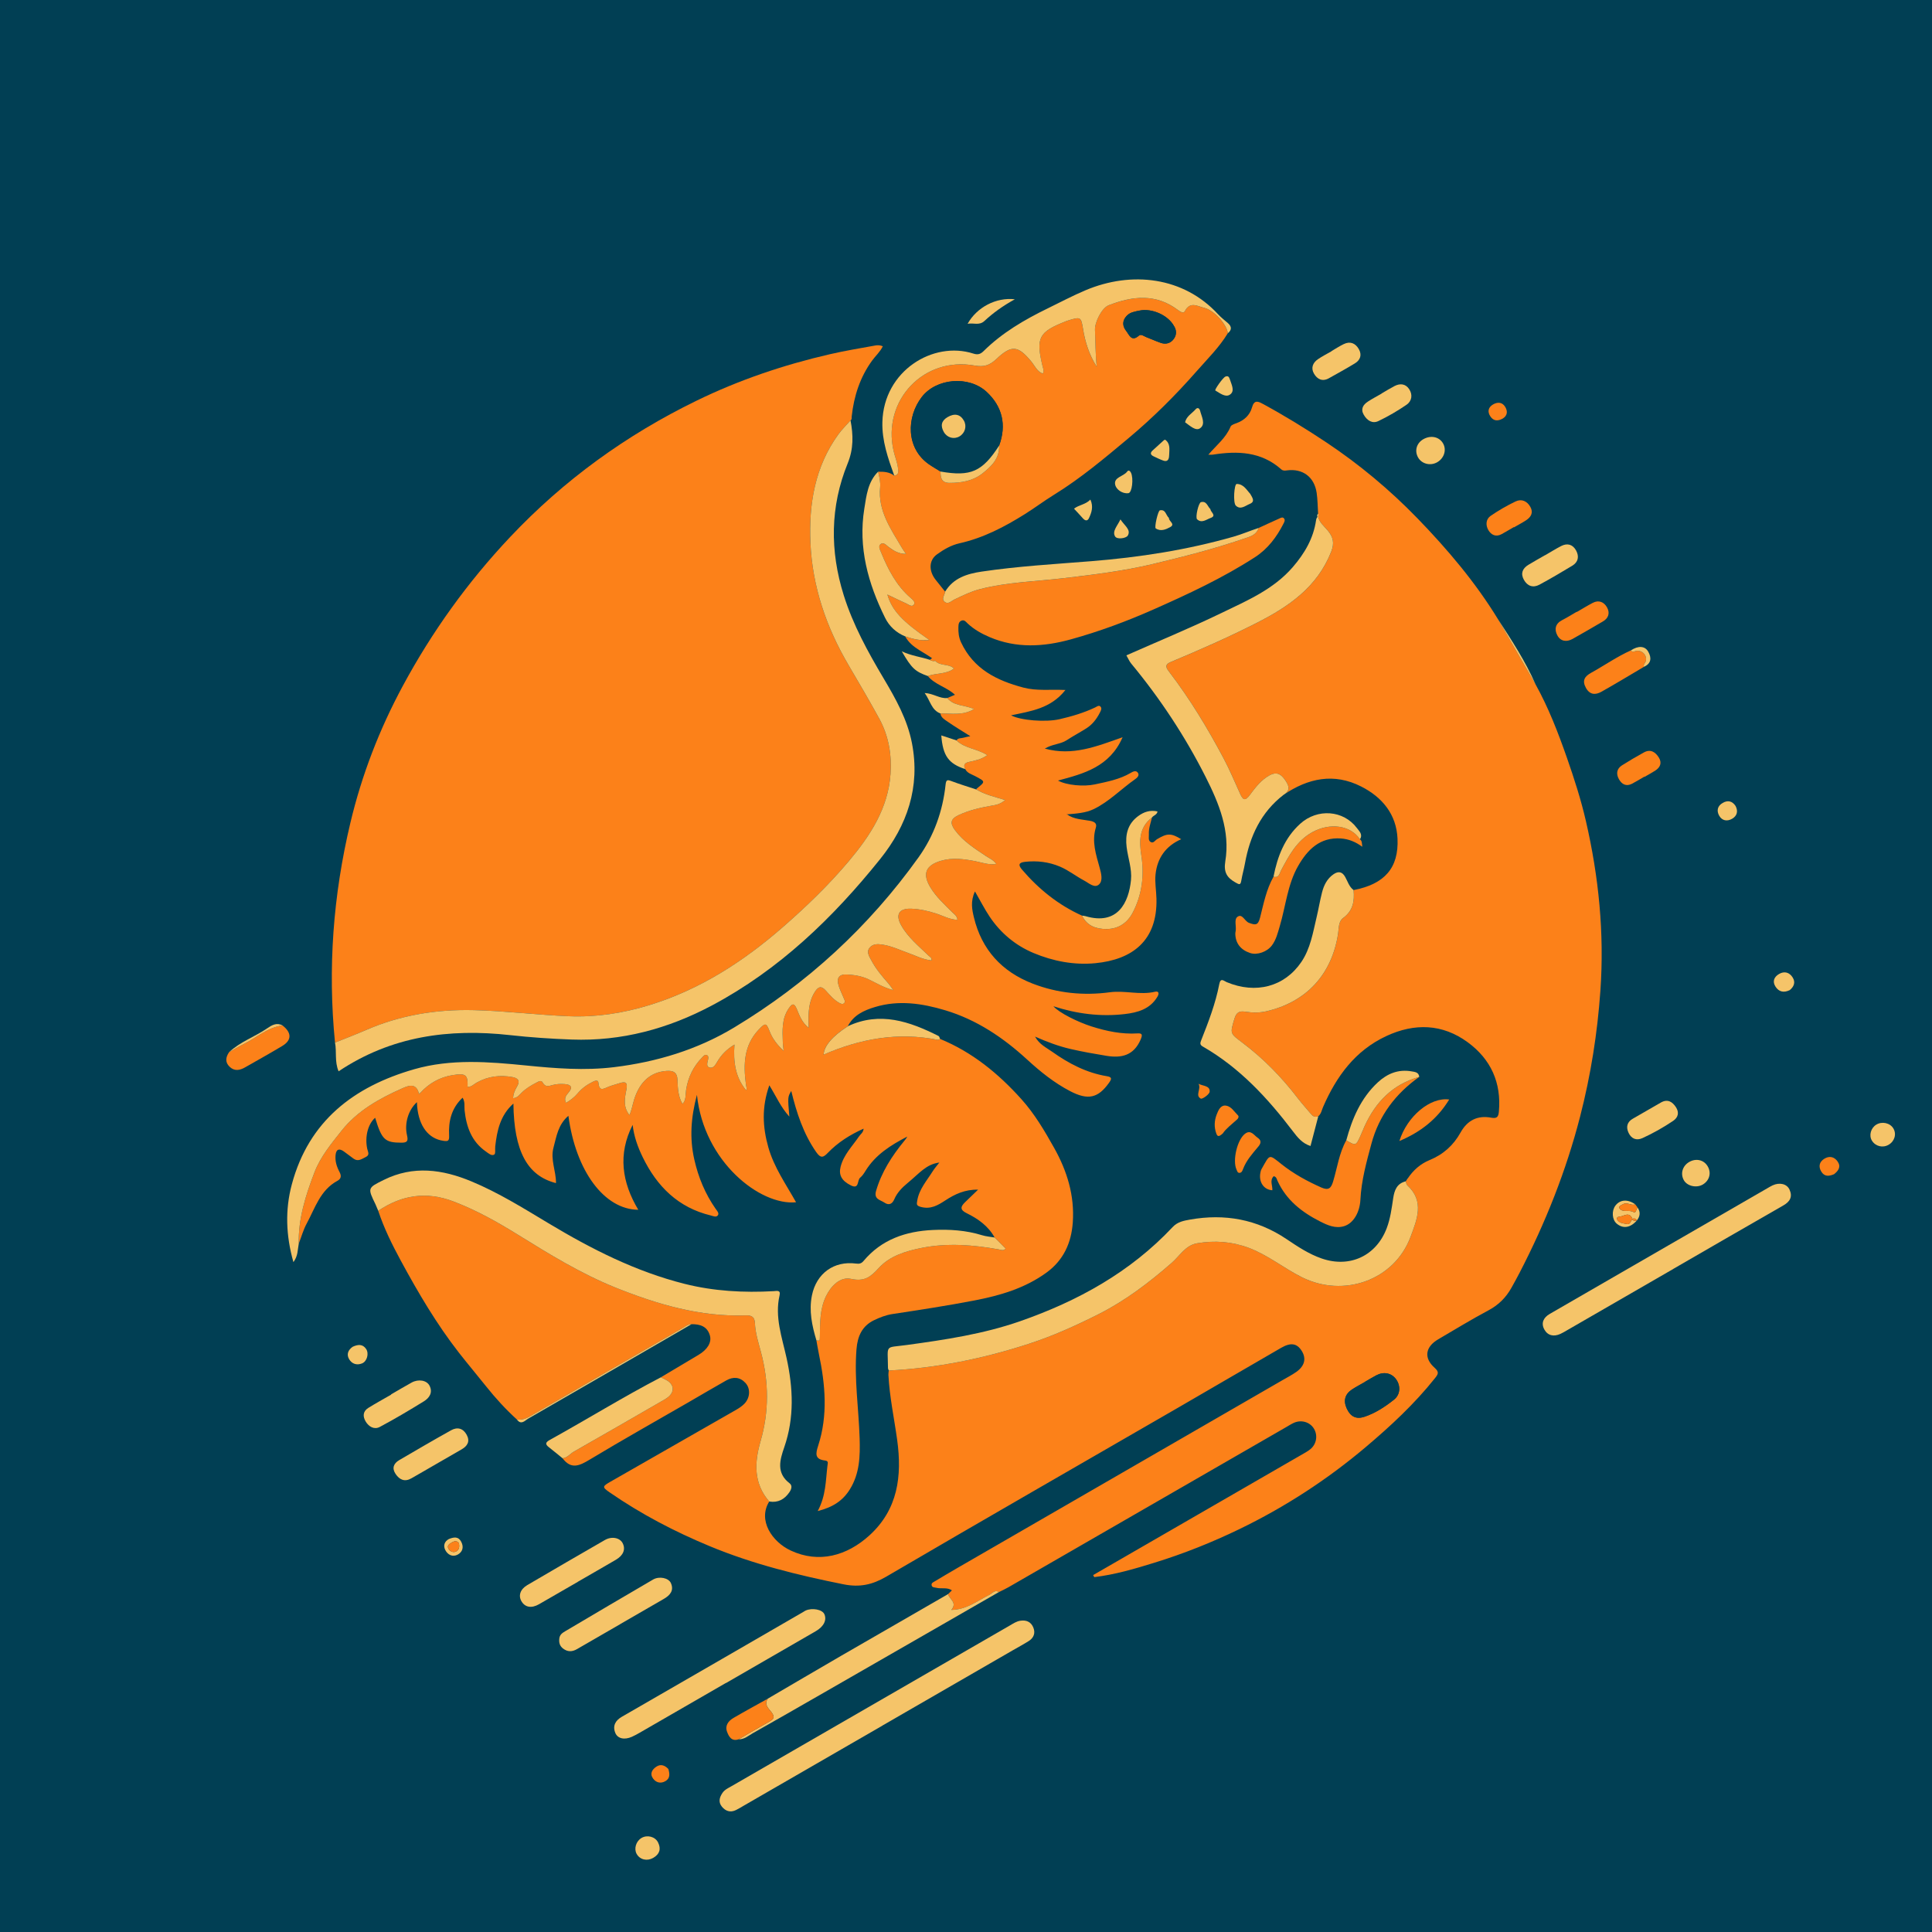 <?xml version="1.0" encoding="utf-8"?>
<!-- Generator: Adobe Illustrator 16.0.3, SVG Export Plug-In . SVG Version: 6.00 Build 0)  -->
<!DOCTYPE svg PUBLIC "-//W3C//DTD SVG 1.1//EN" "http://www.w3.org/Graphics/SVG/1.1/DTD/svg11.dtd">
<svg version="1.1" id="Layer_1" xmlns="http://www.w3.org/2000/svg" xmlns:xlink="http://www.w3.org/1999/xlink" x="0px" y="0px"
	 width="822.047px" height="822.047px" viewBox="0 0 822.047 822.047" enable-background="new 0 0 822.047 822.047"
	 xml:space="preserve">
<rect fill="#013F54" width="822.047" height="822.047"/>
<g>
	<g>
		<path fill="#FC8119" d="M403.396,678.279c0.513-0.5,1.024-1.001,1.642-1.602c-2.108-1.42-4.478-0.539-6.593-1.086
			c-0.82-0.215-1.894-0.039-2.061-1.172c-0.136-0.897,0.761-1.216,1.366-1.581c3.323-1.994,6.653-3.974,10.008-5.91
			c45.991-26.575,91.991-53.14,137.984-79.716c1.945-1.125,3.959-2.166,5.793-3.454c3.607-2.528,4.371-5.72,2.336-8.975
			c-2-3.198-4.619-3.69-8.755-1.3c-14.508,8.368-28.95,16.849-43.448,25.232c-41.55,24.02-83.18,47.902-124.599,72.146
			c-5.958,3.487-11.39,4.602-18.161,3.245c-19.433-3.885-38.581-8.606-56.926-16.225c-14.965-6.211-29.269-13.676-42.607-22.906
			c-3.24-2.242-3.091-2.549,0.392-4.541c17.794-10.166,35.591-20.328,53.366-30.525c1.289-0.738,2.584-1.582,3.603-2.641
			c2.441-2.535,2.667-6.414,0.465-8.83c-2.326-2.554-5.221-2.748-8.14-1.104c-5.443,3.067-10.814,6.261-16.224,9.384
			c-13.964,8.064-28.028,15.96-41.835,24.275c-4.346,2.617-7.941,4.425-11.638-0.518c2.055-0.2,3.24-1.938,4.889-2.874
			c12.355-7.001,24.642-14.131,36.943-21.227c0.971-0.56,1.979-1.08,2.868-1.754c3.091-2.326,2.842-5.595-0.535-7.423
			c-0.764-0.415-1.556-0.776-2.336-1.167c5.317-3.168,10.624-6.354,15.952-9.5c3.816-2.248,5.75-5.307,4.912-8.285
			c-1.106-3.915-4.193-4.853-7.812-4.819c-1.48-0.032-2.554,0.903-3.724,1.581c-21.666,12.51-43.336,25.015-64.967,37.584
			c-1.789,1.04-3.542,1.65-5.585,1.418c-4.757-4.334-9.064-9.019-13.101-14.088c-3.82-4.802-7.804-9.501-11.594-14.357
			c-9.536-12.231-17.339-25.521-24.706-39.112c-3.725-6.876-7.185-13.837-9.63-21.274c9.995-6.718,20.435-8.385,31.992-3.979
			c9.767,3.72,18.762,8.776,27.552,14.231c13.369,8.294,26.837,16.566,41.397,22.414c17.714,7.114,36.056,12.544,55.537,11.84
			c2.62-0.092,3.692,0.861,3.798,3.311c0.187,4.287,1.516,8.351,2.599,12.443c3.334,12.598,3.442,25.158-0.183,37.691
			c-2.65,9.162-3.056,17.95,3.67,25.754c-4.946,7.93,1.145,17.115,9.152,20.854c12.01,5.608,23.944,2.216,33.453-6.42
			c12.198-11.072,13.943-25.324,11.833-40.645c-1.273-9.229-3.253-18.362-3.726-27.696c-0.032-0.608,0.092-1.226,0.145-1.839
			c20.436-1.018,40.288-5.067,59.718-11.4c10.232-3.332,19.971-7.735,29.578-12.58c11.47-5.781,21.501-13.446,31.11-21.826
			c3.424-2.983,5.86-7.491,10.788-8.327c7.473-1.268,14.822-0.768,22.051,1.967c8.148,3.08,14.85,8.644,22.56,12.495
			c17.654,8.814,39.33,1.377,46.242-17.281c2.654-7.168,6.051-15.037-1.43-21.861c-0.394-0.36-0.431-1.11-0.638-1.679
			c0.253-0.399,0.506-0.798,0.755-1.19c-0.003,0.003,0.099-0.053,0.099-0.053c2.344-3.523,5.436-6.23,9.327-7.824
			c5.792-2.369,10.134-6.301,13.126-11.691c2.91-5.242,7.271-7.402,13.052-6.323c2.454,0.462,3.061-0.364,3.261-2.54
			c1.127-12.354-3.422-22.338-13.252-29.547c-10.803-7.917-22.637-8.213-34.604-2.66c-13.289,6.168-21.281,17.166-26.949,30.209
			c-0.58,1.333-0.799,2.899-2.016,3.918c-1.189,0.475-2.168,0.208-2.994-0.783c-1.91-2.297-3.936-4.506-5.751-6.875
			c-6.775-8.862-14.513-16.791-23.4-23.506c-5.462-4.126-5.487-3.85-3.53-10.363c0.786-2.615,2.027-3.329,4.571-2.944
			c2.955,0.45,5.938,0.534,8.923-0.155c17.107-3.933,27.967-15.697,30.604-33.131c0.348-2.293,0.11-5.109,2.138-6.582
			c4.219-3.075,4.887-7.209,4.442-11.885c13.081-2.516,19.276-9.321,18.688-21.936c-0.477-10.288-6.473-17.561-15.41-22.11
			c-11.609-5.912-22.616-3.591-33.025,3.487c3.238-1.967,2.081-4.155,0.408-6.539c-1.688-2.413-3.59-3.253-6.34-1.765
			c-3.646,1.971-6.092,5.195-8.434,8.374c-2.13,2.887-3.032,2.018-4.188-0.545c-2.314-5.105-4.486-10.295-7.12-15.234
			c-6.755-12.676-14.151-24.966-22.897-36.395c-1.236-1.611-2.424-3.146,0.431-4.34c12.308-5.148,24.519-10.516,36.429-16.554
			c13.716-6.956,25.985-15.243,31.953-30.466c1.452-3.701,0.782-6.179-1.398-8.846c-1.563-1.914-3.654-3.452-4.211-6.064
			l0.058,0.261c0,0-0.262,0.054-0.259,0.054c0.503-0.467,0.506-1,0.208-1.574c-0.19-2.951-0.183-5.935-0.616-8.854
			c-0.996-6.75-5.95-10.426-12.672-9.525c-0.926,0.12-1.643,0.211-2.394-0.457c-8.526-7.578-18.609-7.91-29.126-6.244
			c-0.486,0.076-0.994,0.016-1.889,0.02c3.404-4.002,7.488-7.141,9.46-11.941c0.292-0.719,1.589-1.139,2.503-1.468
			c3.292-1.175,5.717-3.47,6.604-6.677c0.931-3.361,2.592-2.633,4.587-1.55c9.253,5.024,18.214,10.52,26.979,16.354
			c14.128,9.402,27.108,20.25,38.885,32.401c12.756,13.172,24.615,27.152,34.214,42.866c5.328,9.244,10.669,18.502,16.008,27.758
			c5.526,9.967,9.602,20.551,13.35,31.272c3.082,8.816,5.942,17.69,8.045,26.813c5.48,23.755,7.884,47.726,6.186,72.118
			c-1.267,18.156-4.096,36.004-8.627,53.619c-5.96,23.162-14.744,45.217-25.719,66.429c-1.142,2.203-2.331,4.378-3.549,6.54
			c-2.309,4.111-5.438,7.241-9.707,9.517c-7.271,3.876-14.32,8.18-21.434,12.351c-5.481,3.217-6.217,7.938-1.521,12.094
			c2.102,1.865,1.48,2.777,0.123,4.482c-8.647,10.859-18.725,20.229-29.314,29.18c-16.502,13.952-34.469,25.614-53.854,34.996
			c-11.638,5.631-23.683,10.438-36.091,14.273c-8.441,2.611-16.882,5.104-25.671,6.146c-0.161-0.286-0.318-0.569-0.48-0.856
			c1.943-1.118,3.877-2.238,5.818-3.357c27.599-15.93,55.196-31.861,82.791-47.802c1.296-0.748,2.646-1.46,3.799-2.396
			c2.666-2.162,3.264-5.922,1.531-8.771c-1.706-2.803-5.352-3.894-8.521-2.464c-1.135,0.507-2.188,1.199-3.271,1.823
			c-39.408,22.724-78.816,45.451-118.227,68.159c-1.295,0.747-2.664,1.358-3.989,2.024c-1.702-1.113-2.72,0.505-3.921,1.1
			c-5.135,2.541-9.733,6.395-16.334,6.505C407.453,681.833,403.908,680.477,403.396,678.279z M580.729,587.983
			c0.009,0.013,0.014,0.021,0.021,0.032c-1.841,1.063-3.736,2.035-5.506,3.206c-3.033,2.009-3.736,4.827-2.191,8.142
			c1.574,3.37,3.959,4.643,7.525,3.451c4.654-1.557,8.769-4.268,12.572-7.287c2.763-2.194,2.857-6.011,0.796-8.756
			c-1.956-2.604-5.185-3.248-8.344-1.586C583.949,586.056,582.354,587.048,580.729,587.983z"/>
		<path fill="#FC8119" d="M142.548,443.617c-3.138-31.53-0.808-62.657,6.527-93.479c4.864-20.461,12.37-39.858,22.334-58.331
			c12.448-23.077,27.609-44.18,45.624-63.278c22.866-24.25,49.407-43.446,79.282-58.011c18.094-8.822,37.088-15.263,56.747-19.787
			c6.435-1.483,12.915-2.563,19.395-3.73c1.028-0.184,1.976-0.15,3.172,0.327c-1.116,2.357-3.069,4.051-4.545,6.08
			c-5.163,7.1-7.75,15.152-8.7,23.8c-0.064,0.601,0.16,1.254-0.483,1.682c-1.732,1.966-3.638,3.802-5.172,5.911
			c-10.023,13.803-12.615,29.752-11.898,46.154c0.813,18.621,6.753,35.938,16.204,52.032c4.428,7.543,8.872,15.086,13.067,22.761
			c3.999,7.309,5.377,15.297,4.806,23.546c-1.014,14.71-8.702,26.376-17.803,37.188c-8.45,10.04-17.875,19.132-27.777,27.79
			c-16.932,14.807-35.415,26.768-57.066,33.412c-11.176,3.428-22.553,5.196-34.305,4.714c-13.453-0.55-26.812-2.256-40.294-2.592
			c-15.999-0.393-31.293,2.1-45.972,8.483C151.357,440.174,146.93,441.847,142.548,443.617z"/>
	</g>
	<g>
		<path fill="#FC8119" d="M415.4,335.916c0.047-0.112,0.059-0.27,0.143-0.336c3.837-3.082,3.799-3.005-0.687-5.378
			c-1.472-0.778-3.288-1.229-4.146-2.938c-0.968-1.836-0.228-2.693,1.64-3.085c2.594-0.539,5.214-1.06,7.729-2.858
			c-4.289-2.813-9.551-2.818-13.104-6.284c0.704-1.142,1.979-0.841,3-1.155c0.939-0.293,1.929-0.43,2.897-0.633
			c-3.323-2.11-6.718-4.121-9.94-6.377c-1.135-0.795-2.578-1.594-2.779-3.292c4.662-0.097,9.488,1.042,14.318-1.905
			c-4.09-1.773-8.625-1.214-11.432-4.671c1.022-0.427,2.041-0.852,3.287-1.372c-3.436-3.27-8.473-4.256-11.543-7.98
			c3.602-1.363,7.821-0.65,11.117-3.205c-2.313-2.234-6.002-0.865-8.073-3.398c-4.122-3.547-9.871-5.077-12.669-10.26
			c3.196,1.043,6.406,1.964,10.266,1.514c-11.59-7.96-15.896-12.602-17.867-19.325c2.85,1.355,5.464,2.656,8.13,3.839
			c1.04,0.456,2.385,1.752,3.259,0.275c0.572-0.969-0.682-1.993-1.532-2.732c-6.026-5.225-9.564-12.066-12.503-19.288
			c-0.461-1.126-1.343-2.593-0.289-3.487c1.355-1.145,2.563,0.519,3.519,1.196c2.122,1.503,4.147,2.939,7.34,2.892
			c-0.733-1.076-1.252-1.756-1.681-2.489c-4.718-8.027-10.281-15.743-9.318-25.831c0.216-2.262-0.31-4.461-0.86-6.639
			c2.433-0.037,4.828,0.074,6.866,1.679c1.921-0.31,1.786-1.522,1.614-3.071c-0.293-2.622-1.344-5.019-1.916-7.539
			c-4.839-21.441,12.857-40.176,34.536-36.234c4.018,0.728,6.447-0.157,9.23-2.786c6.484-6.122,9.221-5.723,14.824,1.04
			c1.485,1.788,2.428,4.243,4.908,5.185c0.684-1.23,0.152-2.158-0.077-3.108c-2.938-12.26-1.719-14.596,10.054-19.229
			c0.463-0.184,0.943-0.33,1.421-0.473c4.681-1.382,4.927-1.192,5.708,3.668c0.925,5.75,2.674,11.212,5.863,16.189
			c-0.59-5.236-0.508-10.434-0.756-15.619c-0.153-3.242,2.84-9.354,5.832-10.521c10.115-3.947,20.118-5.066,29.487,2.032
			c0.972,0.733,2.351,1.593,2.909,0.501c2.217-4.339,5.424-2.103,8.266-1.429c4.166,0.986,9.667,7.128,10.02,10.81
			c-3.638,5.986-8.624,10.877-13.199,16.087c-8.936,10.182-18.553,19.774-28.906,28.437c-10.179,8.514-20.382,17.123-31.754,24.133
			c-4.236,2.609-8.242,5.625-12.432,8.256c-8.635,5.422-17.71,10.171-27.811,12.429c-3.628,0.813-6.756,2.652-9.668,4.755
			c-3.475,2.513-3.515,7.08-0.457,10.888c1.322,1.646,2.643,3.298,3.957,4.949c-0.195,1.505-1.832,3.194-0.072,4.45
			c1.441,1.027,2.773-0.516,4.075-1.136c3.493-1.666,6.974-3.384,10.741-4.354c11.787-3.041,23.951-3.299,35.951-4.716
			c12.635-1.493,25.247-3.028,37.639-5.986c12.962-3.097,25.886-6.374,38.504-10.694c2.502-0.858,5.562-1.445,6.55-4.658
			c2.94-1.352,5.869-2.719,8.827-4.032c0.635-0.281,1.426-0.783,2.02,0.019c0.533,0.709,0.061,1.531-0.239,2.123
			c-2.9,5.732-6.735,10.82-12.142,14.313c-13.668,8.829-28.377,15.685-43.229,22.259c-11.407,5.049-23.062,9.373-35.081,12.697
			c-11.615,3.215-23.205,3.909-34.59-0.936c-3.4-1.447-6.646-3.259-9.383-5.823c-0.713-0.667-1.331-1.63-2.516-1.226
			c-1.344,0.459-1.37,1.76-1.402,2.824c-0.07,2.215,0.144,4.335,1.15,6.481c5.317,11.336,15.164,16.212,26.504,19.212
			c5.621,1.488,11.338,0.732,17.883,1.016c-6.233,7.947-14.809,9.016-23.142,10.792c4.173,2.207,14.854,2.981,20.636,1.647
			c5.225-1.207,10.336-2.707,15.196-5.023c0.701-0.334,1.634-1.178,2.333-0.219c0.552,0.75,0.039,1.645-0.371,2.453
			c-1.384,2.714-3.189,5.067-5.781,6.699c-2.744,1.728-5.617,3.257-8.331,5.029c-2.65,1.731-5.988,1.579-9.306,3.565
			c11.838,3.256,21.974-0.929,33.092-4.827c-5.498,12.59-16.42,15.468-27.489,18.426c3.616,2.023,11.009,2.652,15.686,1.637
			c5.239-1.135,10.507-2.102,15.228-4.883c0.902-0.533,2.234-1.254,3.056-0.107c0.849,1.188-0.359,2.223-1.166,2.787
			c-5.92,4.146-11.024,9.514-17.54,12.689c-3.496,1.706-7.645,1.94-11.598,2.271c0.006,0.049,0.009,0.102,0.012,0.156
			c0.034-0.068,0.077-0.135,0.115-0.202c2.921,2.188,6.49,2.156,9.846,2.784c1.764,0.331,3.044,1.044,2.477,2.873
			c-1.852,5.961,0.081,11.502,1.613,17.094c0.674,2.455,1.461,5.485-0.26,7.091c-1.919,1.786-4.355-0.589-6.318-1.624
			c-3.504-1.848-6.612-4.382-10.298-5.941c-4.794-2.027-9.724-2.604-14.892-2.043c-2.938,0.318-2.771,1.546-1.293,3.28
			c7.123,8.335,15.484,15.081,25.541,19.61c2.108,4.387,6.043,5.72,10.413,5.715c5.021-0.008,8.88-2.602,11.161-6.965
			c3.965-7.597,4.975-15.777,3.692-24.209c-0.935-6.148-1.103-11.995,4.509-16.289c-0.567,2.372-1.444,4.67-1.314,7.189
			c0.058,1.117-0.353,2.435,0.64,3.152c1.233,0.887,1.969-0.596,2.837-1.111c4.326-2.57,5.952-2.653,10.274,0.004
			c-6.643,2.922-10.185,8.105-10.911,14.939c-0.367,3.412,0.313,6.931,0.391,10.403c0.43,17.892-10.314,25.902-26.02,27.415
			c-9.002,0.865-17.928-0.842-26.232-4.313c-7.664-3.2-14.034-8.475-18.713-15.466c-2.146-3.207-3.9-6.671-6.256-10.748
			c-2.001,4.193-1.226,7.822-0.447,11.046c3.295,13.714,11.854,23.069,24.942,28.149c10.596,4.109,21.688,5.205,32.882,3.699
			c6.465-0.87,12.855,1.309,19.274-0.229c1.485-0.356,1.843,0.652,0.999,2.087c-3.142,5.343-8.448,6.778-13.928,7.419
			c-10.303,1.203-20.425-0.09-30.338-3.32c2.422,2.817,10.577,6.8,16.248,8.594c6.385,2.018,12.779,3.364,19.52,2.953
			c1.988-0.121,2.256,0.51,1.3,2.7c-2.927,6.725-8.144,7.879-14.471,6.843c-5.129-0.841-10.258-1.74-15.315-2.91
			c-5.047-1.166-9.914-2.978-15.104-5.271c1.796,3.342,4.857,4.717,7.354,6.492c6.988,4.965,14.529,8.916,23.139,10.348
			c2.221,0.369,2.262,1.03,0.96,2.85c-4.659,6.506-8.93,7.488-16.576,3.49c-6.759-3.535-12.657-8.279-18.224-13.395
			c-10.205-9.371-21.479-16.952-34.824-20.969c-9.801-2.948-19.819-4.458-29.924-1.4c-4.7,1.423-9.144,3.42-11.572,8.171
			c-6.553,4.235-10.114,8.393-10.314,12.092c15.587-6.788,31.663-9.687,48.549-6.3c0.303,0.062,0.681-0.252,1.024-0.388
			c13.685,5.624,24.776,14.699,34.577,25.609c5.65,6.286,9.87,13.47,13.959,20.767c5.519,9.848,8.732,20.291,7.926,31.715
			c-0.617,8.728-3.951,16.072-11.203,21.34c-9.193,6.682-19.762,9.756-30.729,11.865c-11.582,2.229-23.227,4.006-34.881,5.777
			c-2.667,0.406-5.323,1.43-7.771,2.617c-5.064,2.444-7.003,6.805-7.446,12.311c-1.019,12.689,0.938,25.244,1.332,37.864
			c0.24,7.653,0.045,15.067-4.196,21.851c-3.008,4.813-7.259,7.565-13.634,9.167c3.533-6.559,3.382-13.04,4.151-19.368
			c0.133-1.092,0.51-1.949-1.044-2.135c-4.396-0.528-4.034-2.871-2.909-6.327c4.191-12.901,3.044-25.935,0.313-38.944
			c-0.406-1.938-0.717-3.892-1.075-5.842c1.442,0.219,1.438,0.218,1.469-1.464c0.1-5.866-0.055-11.779,2.575-17.263
			c2.166-4.503,6.084-8.43,10.64-7.457c5.751,1.234,8.284-0.711,11.833-4.609c4.68-5.134,11.504-7.23,18.37-8.58
			c10.972-2.158,21.857-1.284,32.735,0.676c0.912,0.164,1.896,0.752,2.883-0.379c-1.561-1.574-3.116-3.135-4.668-4.696
			c-2.709-4.9-7.076-7.988-11.915-10.353c-2.964-1.447-2.575-2.816-0.665-4.666c1.688-1.641,3.383-3.266,5.541-5.344
			c-5.613-0.109-9.881,1.92-13.912,4.557c-3.164,2.072-6.195,3.898-10.361,2.816c-2.031-0.528-1.889-1.127-1.615-2.74
			c0.814-4.852,4.028-8.385,6.493-12.325c0.853-1.362,1.944-2.577,2.911-3.839c-5.623,0.719-8.359,4.473-13.557,8.754
			c-2.26,1.857-4.419,4.041-5.631,6.895c-0.829,1.947-2.261,2.705-4.152,1.418c-1.752-1.195-4.621-1.422-3.59-4.985
			c2.331-8.061,6.75-14.866,11.973-21.257c0.469-0.574,0.957-1.133,1.294-1.859c-6.955,3.597-13.505,7.664-17.761,14.582
			c-0.644,1.048-1.351,2.143-2.284,2.902c-1.329,1.072-0.282,5.076-3.915,3.283c-4.031-1.995-5.259-4.528-4.394-7.934
			c1.313-5.139,5.011-8.756,7.841-12.929c0.661-0.979,1.842-1.633,1.942-3.29c-5.799,2.604-10.927,5.835-15.197,10.277
			c-1.976,2.059-3.058,2.436-4.985-0.334c-5.438-7.824-8.314-16.632-10.597-25.992c-1.524,2.599-1.524,2.599-0.81,10.928
			c-3.623-3.959-5.529-8.515-8.521-13.327c-3.296,9.296-2.876,17.737-0.42,26.401c2.426,8.561,7.503,15.694,11.79,23.365
			c-15.19,1.527-39.263-17.215-42.169-45.722c-2.578,9.659-3.177,18.452-1.129,27.51c1.729,7.634,4.631,14.626,9.097,21.021
			c0.553,0.791,1.534,1.781,0.988,2.657c-0.697,1.116-2.022,0.404-3.035,0.159c-13.868-3.337-22.922-12.34-28.987-24.795
			c-2.113-4.339-3.742-8.856-4.289-13.755c-6.341,12.435-4.604,24.398,2.396,36.117c-14.453-0.091-26.602-16.469-29.732-39.979
			c-4.431,3.788-5.061,8.814-6.344,13.525c-1.396,5.126,1.127,10.008,1.06,15.108c-12.221-3.104-17.873-13.617-18.113-33.846
			c-5.644,5.049-6.954,11.508-7.733,18.197c-0.139,1.209,0.217,3.096-0.403,3.493c-1.163,0.738-2.449-0.499-3.547-1.26
			c-6.128-4.25-8.339-10.528-9.095-17.561c-0.179-1.681,0.298-3.468-0.838-5.362c-4.817,4.489-6.038,10.087-5.747,15.984
			c0.122,2.504-0.46,2.658-2.519,2.355c-6.215-0.902-10.264-6.122-11.061-14.482c-0.059-0.605-0.069-1.216-0.108-1.947
			c-3.614,3.239-5.425,9.003-4.217,14.129c0.55,2.346,0.127,3.119-2.382,3.108c-7.02-0.034-8.343-1.197-11.182-10.605
			c-3.044,2.638-4.448,8.011-3.381,13.167c0.263,1.281,1.253,2.633-0.596,3.524c-1.643,0.795-3.235,2.104-5.165,0.739
			c-1.422-1.007-2.769-2.111-4.195-3.115c-2.003-1.407-3.253-0.934-3.508,1.57c-0.262,2.577,0.496,4.947,1.684,7.184
			c0.844,1.588,0.765,2.869-0.917,3.775c-7.304,3.939-9.479,11.6-13.06,18.193c-1.454,2.677-2.267,5.697-3.372,8.564
			c-0.221-10.635,2.925-20.537,6.657-30.292c2.579-6.743,7.173-12.277,11.562-17.809c6.75-8.502,16.091-13.702,25.833-18.021
			c2.192-0.97,5.714-2.594,6.991,1.867c0.067,0.601,0.248,0.726,0.597,0.143c3.731-4.123,8.323-6.752,13.811-7.636
			c5.668-0.916,6.538-0.174,6.384,4.995c1.652,0.084,2.682-1.148,3.942-1.853c4.771-2.666,9.874-3.279,15.18-2.305
			c2.232,0.409,3.362,1.497,1.956,3.952c-0.829,1.448-1.644,3.005-1.7,5.037c1.792-0.152,2.613-1.329,3.518-2.237
			c1.884-1.892,4.118-3.229,6.454-4.431c0.858-0.441,1.989-1.174,2.637,0.038c1.095,2.033,2.639,1.457,4.195,1.021
			c1.714-0.479,3.454-0.52,5.2-0.396c2.681,0.188,3.461,1.387,1.6,3.563c-1.099,1.288-2.031,2.484-1.1,4.412
			c1.896-1.114,3.531-2.34,4.902-3.986c1.775-2.131,4.008-3.749,6.495-4.963c0.842-0.412,2.277-1.054,2.405,0.447
			c0.339,3.951,2.345,2.412,4.332,1.62c1.498-0.595,3.087-0.966,4.624-1.474c2.837-0.941,3.498-0.143,2.917,2.838
			c-0.689,3.53-1.458,7.271,1.322,10.702c0.998-2.187,1.332-4.503,2.03-6.703c2.4-7.562,7.055-11.547,13.607-12.045
			c2.97-0.227,4.684,0.446,4.804,3.927c0.12,3.445,0.271,7.006,2.158,10.125l-0.029-0.008c1.617-1.719,1.23-3.98,1.541-6.014
			c0.822-5.371,3.078-9.98,6.864-13.842c0.504-0.515,1.059-1.257,1.88-0.961c0.882,0.32,0.737,1.199,0.591,1.927
			c-0.245,1.212-0.886,2.842,0.507,3.337c1.691,0.604,2.643-1.127,3.373-2.369c1.725-2.947,3.975-5.292,7.352-7.352
			c-0.52,7.286,0.327,13.814,4.911,19.376c0.182-0.222,0.333-0.327,0.323-0.403c-0.112-0.741-0.286-1.476-0.382-2.217
			c-1.087-8.385-0.859-16.425,5.451-23.113c2.758-2.925,3.206-3.009,4.625,0.642c1.219,3.138,3.115,5.683,6.003,8.402
			c-0.166-1.697-0.324-2.671-0.353-3.647c-0.149-4.994-0.533-10.025,2.549-14.469c1.37-1.97,2.236-2.462,3.396,0.31
			c1.139,2.715,2.125,5.684,5.06,7.977c-0.037-1.806-0.104-3.043-0.078-4.279c0.077-3.909,0.53-7.685,2.769-11.101
			c1.498-2.286,2.77-2.493,4.618-0.418c1.737,1.946,3.453,3.969,5.806,5.252c0.67,0.365,1.392,0.706,2.025,0.001
			c0.502-0.561,0.15-1.181-0.081-1.744c-0.755-1.847-1.659-3.643-2.276-5.535c-1.058-3.276,0.071-5.021,3.396-4.858
			c3.075,0.15,6.13,0.615,9.041,1.938c3.285,1.492,6.355,3.561,10.799,4.724c-0.995-1.374-1.375-2.003-1.851-2.548
			c-2.798-3.197-5.589-6.434-7.56-10.204c-0.797-1.533-2.149-3.435-0.727-5.241c1.38-1.748,3.469-1.693,5.532-1.376
			c3.875,0.592,7.377,2.286,11.014,3.589c3.228,1.159,6.316,2.808,9.838,3.126c0.17-1.21-0.678-1.474-1.189-1.97
			c-4.195-4.078-8.827-7.758-11.741-13c-2.507-4.514-0.924-7.229,4.317-7.028c3.621,0.14,7.158,0.94,10.629,2.063
			c2.904,0.938,5.639,2.544,9.006,2.673c-0.118-1.696-1.3-2.325-2.131-3.159c-3.354-3.352-6.896-6.545-9.381-10.66
			c-3.469-5.746-2.041-9.328,4.395-11.271c4.961-1.492,9.886-0.81,14.797,0.157c2.846,0.558,5.611,1.647,8.844,1.183
			c-1.217-1.805-2.92-2.4-4.338-3.352c-4.772-3.202-9.66-6.244-13.17-10.968c-2.285-3.076-1.98-4.847,1.471-6.48
			c4.437-2.101,9.199-3.147,14.003-4.014c1.806-0.321,3.642-0.519,5.812-2.422C423.113,339.021,418.999,338.074,415.4,335.916z
			 M425.119,189.591c3.256-8.79,1.337-16.69-5.328-22.853c-7.644-7.072-21.49-5.779-27.604,2.207
			c-6.515,8.514-6.779,21.716,3.021,28.572c1.604,1.121,3.314,2.082,4.977,3.117c-0.03,2.64,0.38,4.809,3.83,4.818
			c5.087,0.014,9.977-0.831,14.013-4.019C421.809,198.451,425.34,195.079,425.119,189.591z M499.484,138.648
			c-2.581-4.599-9.385-7.593-14.66-6.489c-1.932,0.402-3.947,0.651-5.439,2.24c-1.988,2.12-1.805,4.425-0.191,6.433
			c1.245,1.549,2.207,4.791,5.355,2.013c0.986-0.868,2.125,0.195,3.137,0.581c2.085,0.793,4.113,1.734,6.221,2.463
			c2.252,0.779,4.276,0.128,5.604-1.789C500.75,142.311,500.578,140.32,499.484,138.648z"/>
		<path fill="#F5C469" d="M142.548,443.617c4.382-1.771,8.811-3.443,13.143-5.329c14.678-6.384,29.976-8.88,45.972-8.482
			c13.48,0.331,26.84,2.036,40.295,2.589c11.753,0.48,23.125-1.283,34.304-4.713c21.651-6.646,40.132-18.606,57.063-33.41
			c9.907-8.661,19.331-17.754,27.783-27.793c9.099-10.813,16.786-22.478,17.801-37.188c0.566-8.249-0.808-16.238-4.806-23.547
			c-4.196-7.674-8.637-15.218-13.065-22.76c-9.45-16.093-15.392-33.412-16.204-52.033c-0.72-16.402,1.875-32.351,11.899-46.152
			c1.53-2.11,3.435-3.945,5.169-5.912c1.161,6.214,1.346,11.991-1.238,18.342c-7.448,18.309-7.593,37.139-1.653,56.061
			c3.958,12.613,10.252,24.045,16.943,35.321c5.161,8.696,10.119,17.478,12.077,27.593c3.621,18.691-2.048,35.028-13.54,49.342
			c-20.101,25.037-42.983,47.084-71.657,62.315c-18.595,9.877-38.388,15.232-59.568,14.456c-8.746-0.323-17.507-0.913-26.207-1.879
			c-25.941-2.89-50.542,0.398-72.989,15.395C142.308,451.674,143.32,447.52,142.548,443.617z"/>
		<path fill="#F5C469" d="M415.4,335.916c3.599,2.158,7.713,3.105,12.279,4.479c-2.17,1.901-4.01,2.101-5.813,2.423
			c-4.803,0.862-9.568,1.91-14,4.011c-3.453,1.635-3.758,3.405-1.475,6.479c3.512,4.727,8.399,7.77,13.17,10.971
			c1.42,0.951,3.12,1.547,4.34,3.351c-3.231,0.464-5.998-0.622-8.842-1.182c-4.915-0.966-9.84-1.651-14.799-0.157
			c-6.436,1.942-7.863,5.524-4.395,11.269c2.483,4.116,6.023,7.31,9.38,10.663c0.833,0.836,2.014,1.463,2.131,3.157
			c-3.366-0.126-6.103-1.737-9.008-2.675c-3.468-1.119-7.003-1.922-10.626-2.061c-5.243-0.199-6.825,2.515-4.319,7.025
			c2.915,5.245,7.548,8.924,11.745,13.002c0.509,0.492,1.356,0.761,1.186,1.973c-3.522-0.32-6.607-1.973-9.837-3.127
			c-3.636-1.303-7.141-2.997-11.013-3.59c-2.066-0.32-4.152-0.373-5.531,1.375c-1.424,1.807-0.074,3.711,0.727,5.239
			c1.969,3.772,4.761,7.011,7.558,10.206c0.476,0.547,0.859,1.174,1.85,2.551c-4.443-1.163-7.515-3.232-10.797-4.726
			c-2.912-1.321-5.967-1.785-9.042-1.938c-3.324-0.16-4.456,1.583-3.394,4.86c0.616,1.891,1.52,3.688,2.275,5.53
			c0.231,0.568,0.587,1.188,0.082,1.748c-0.635,0.705-1.355,0.361-2.025,0c-2.354-1.284-4.07-3.309-5.807-5.253
			c-1.849-2.078-3.12-1.869-4.619,0.418c-2.237,3.417-2.693,7.196-2.766,11.101c-0.026,1.238,0.041,2.475,0.075,4.281
			c-2.933-2.297-3.918-5.268-5.056-7.981c-1.162-2.771-2.028-2.276-3.399-0.304c-3.084,4.439-2.697,9.473-2.546,14.467
			c0.028,0.978,0.185,1.951,0.352,3.643c-2.889-2.717-4.787-5.26-6.004-8.397c-1.42-3.652-1.866-3.568-4.625-0.642
			c-6.309,6.688-6.54,14.727-5.449,23.112c0.095,0.742,0.266,1.476,0.379,2.213c0.011,0.081-0.141,0.187-0.322,0.409
			c-4.582-5.563-5.432-12.095-4.915-19.378c-3.372,2.059-5.623,4.401-7.349,7.351c-0.73,1.245-1.679,2.974-3.373,2.371
			c-1.391-0.495-0.752-2.125-0.507-3.336c0.146-0.729,0.292-1.609-0.588-1.928c-0.823-0.297-1.378,0.445-1.881,0.96
			c-3.785,3.865-6.045,8.471-6.866,13.841c-0.309,2.035,0.076,4.298-1.54,6.015l0.031,0.009c-1.889-3.122-2.042-6.681-2.16-10.124
			c-0.117-3.484-1.833-4.157-4.806-3.932c-6.548,0.5-11.205,4.486-13.605,12.05c-0.7,2.199-1.035,4.514-2.029,6.702
			c-2.78-3.432-2.014-7.173-1.322-10.702c0.58-2.982-0.081-3.779-2.92-2.842c-1.533,0.51-3.123,0.883-4.621,1.479
			c-1.991,0.789-3.992,2.331-4.332-1.621c-0.13-1.502-1.563-0.859-2.405-0.45c-2.488,1.216-4.718,2.831-6.49,4.964
			c-1.374,1.647-3.012,2.872-4.907,3.99c-0.933-1.932-0.001-3.129,1.1-4.413c1.863-2.175,1.08-3.376-1.6-3.565
			c-1.743-0.124-3.484-0.082-5.201,0.396c-1.554,0.436-3.102,1.013-4.193-1.022c-0.648-1.207-1.78-0.477-2.638-0.034
			c-2.335,1.202-4.573,2.538-6.453,4.429c-0.907,0.906-1.728,2.086-3.518,2.24c0.056-2.033,0.871-3.591,1.702-5.039
			c1.405-2.455,0.271-3.543-1.96-3.955c-5.304-0.974-10.404-0.359-15.179,2.308c-1.262,0.703-2.289,1.938-3.938,1.849
			c0.15-5.166-0.721-5.907-6.387-4.99c-5.488,0.884-10.08,3.51-13.812,7.634c-0.199-0.052-0.399-0.1-0.6-0.142
			c-1.274-4.461-4.796-2.838-6.989-1.868c-9.743,4.319-19.083,9.52-25.832,18.023c-4.391,5.53-8.981,11.062-11.563,17.804
			c-3.729,9.759-6.878,19.662-6.656,30.295c-0.491,2.494-0.276,5.193-2.268,7.814c-3.201-11.293-3.578-22.255-0.677-33.079
			c7.216-26.96,26.373-41.612,52.051-48.985c15.677-4.5,31.669-3.201,47.629-1.603c12.426,1.243,24.871,2.241,37.357,0.724
			c18.195-2.215,35.474-7.42,51.207-16.904c31.071-18.734,57.293-42.848,78.409-72.363c6.563-9.175,10.312-19.664,11.514-30.93
			c0.232-2.143,0.75-2.177,2.496-1.523C408.311,333.669,411.875,334.745,415.4,335.916z"/>
		<path fill="#F5C469" d="M327.298,638.882c-6.724-7.802-6.32-16.589-3.669-25.751c3.626-12.535,3.519-25.096,0.184-37.695
			c-1.084-4.092-2.413-8.155-2.602-12.439c-0.105-2.451-1.176-3.405-3.795-3.313c-19.485,0.701-37.826-4.726-55.536-11.838
			c-14.562-5.854-28.028-14.121-41.4-22.416c-8.788-5.455-17.784-10.51-27.547-14.231c-11.563-4.404-22-2.738-31.996,3.979
			c-0.386-0.914-0.774-1.83-1.166-2.746l0.017,0.032c-3.422-7.05-3.4-7.005,3.545-10.446c12.51-6.194,24.878-4.487,37.172,0.614
			c11.573,4.805,22.175,11.429,32.875,17.853c18.26,10.964,37.117,20.555,57.939,25.788c12.472,3.134,25.116,3.808,37.885,3.1
			c1.284-0.073,3.047-0.608,2.497,1.783c-2.124,9.239,1.039,17.851,2.972,26.64c2.797,12.732,3.385,25.421-0.99,38.03
			c-1.857,5.364-3.492,10.905,2.303,15.321c1.25,0.953,0.769,2.498-0.08,3.748C333.832,637.946,331.069,639.496,327.298,638.882z"/>
		<path fill="#F5C469" d="M598.138,502.641c0.208,0.57,0.246,1.321,0.639,1.679c7.478,6.826,4.081,14.697,1.429,21.862
			c-6.913,18.658-28.592,26.096-46.243,17.281c-7.71-3.849-14.408-9.414-22.56-12.494c-7.227-2.729-14.579-3.236-22.051-1.967
			c-4.928,0.836-7.365,5.342-10.789,8.326c-9.61,8.381-19.641,16.042-31.11,21.828c-9.607,4.846-19.345,9.25-29.581,12.581
			c-19.427,6.332-39.279,10.378-59.717,11.399c-0.112-0.354-0.323-0.706-0.326-1.062c-0.08-10.27-1.6-8.483,7.9-9.781
			c16.33-2.227,32.629-4.667,48.242-10.104c24.574-8.561,46.947-20.869,64.977-40.082c2.099-2.24,4.715-2.705,7.367-3.179
			c14.762-2.622,28.508-0.16,41.078,8.284c4.756,3.196,9.524,6.395,15.032,8.283c11.936,4.098,23.154-1.148,27.609-12.908
			c1.568-4.135,2.106-8.459,2.759-12.77C593.303,506.443,594.35,503.547,598.138,502.641z"/>
		<path fill="#F5C469" d="M560.82,219.783c0.559,2.609,2.65,4.148,4.211,6.063c2.181,2.668,2.852,5.146,1.4,8.844
			c-5.97,15.223-18.238,23.514-31.955,30.47c-11.909,6.037-24.118,11.402-36.428,16.551c-2.856,1.194-1.666,2.728-0.432,4.341
			c8.745,11.43,16.144,23.721,22.896,36.395c2.635,4.939,4.807,10.129,7.12,15.235c1.159,2.562,2.06,3.431,4.187,0.543
			c2.344-3.177,4.792-6.401,8.436-8.374c2.751-1.49,4.654-0.645,6.342,1.767c1.672,2.384,2.829,4.571-0.408,6.539
			c-9.617,7.397-14.378,17.562-16.477,29.241c-0.439,2.455-1.15,4.861-1.557,7.318c-0.336,2.007-0.904,1.641-2.384,0.824
			c-3.698-2.052-5.188-4.371-4.417-9.066c2.132-12.944-2.682-24.635-8.342-35.844c-8.729-17.289-19.363-33.388-31.725-48.324
			c-0.758-0.921-1.229-2.083-2.024-3.458c13.493-5.97,27.168-11.603,40.455-18.026c10.835-5.24,22.111-10.006,30.313-19.488
			c5.045-5.835,8.824-12.233,9.938-19.982C560.068,220.686,560.256,220.152,560.82,219.783z"/>
		<path fill="#F5C469" d="M575.934,378.713c0.446,4.678-0.221,8.813-4.443,11.883c-2.023,1.474-1.787,4.287-2.135,6.584
			c-2.64,17.432-13.497,29.196-30.607,33.131c-2.984,0.688-5.965,0.602-8.92,0.154c-2.545-0.383-3.784,0.328-4.571,2.945
			c-1.958,6.514-1.933,6.238,3.53,10.363c8.888,6.715,16.622,14.641,23.4,23.506c1.816,2.37,3.84,4.576,5.752,6.873
			c0.824,0.99,1.805,1.258,2.989,0.785c-1.091,4.174-2.184,8.345-3.319,12.676c-3.475-1.09-5.538-3.684-7.428-6.174
			c-10.791-14.211-22.736-27.149-38.406-36.15c-1.309-0.75-1.148-1.477-0.652-2.73c3.074-7.768,6.083-15.576,7.664-23.814
			c0.563-2.939,1.963-1.354,3.148-0.86c12.445,5.205,24.651,1.943,31.777-8.577c3.88-5.729,4.919-12.459,6.479-18.986
			c0.841-3.516,1.417-7.096,2.319-10.594c0.784-3.059,2.146-5.855,4.879-7.737c2.046-1.405,3.691-1.134,4.953,1.101
			C573.438,375.028,574.024,377.295,575.934,378.713z"/>
		<path fill="#F5C469" d="M375.456,734.238c-19.683,11.363-39.366,22.729-59.048,34.09c-1.081,0.625-2.143,1.295-3.265,1.837
			c-2.371,1.151-4.41,0.481-5.993-1.46c-1.592-1.963-1.034-3.96,0.268-5.859c0.96-1.404,2.478-2.059,3.875-2.867
			c39.471-22.795,78.941-45.588,118.421-68.371c1.397-0.806,2.742-1.742,4.403-1.998c2.526-0.391,4.514,0.43,5.519,2.807
			c1.006,2.379,0.261,4.445-1.911,5.824c-2.214,1.396-4.53,2.637-6.804,3.949c-18.492,10.672-36.982,21.352-55.477,32.029
			C375.45,734.226,375.452,734.231,375.456,734.238z"/>
		<path fill="#F5C469" d="M522.414,141.803c-0.348-3.686-5.846-9.825-10.018-10.811c-2.843-0.674-6.047-2.91-8.266,1.43
			c-0.557,1.088-1.937,0.229-2.91-0.502c-9.367-7.098-19.37-5.981-29.482-2.033c-2.994,1.166-5.986,7.279-5.834,10.521
			c0.246,5.185,0.166,10.385,0.754,15.617c-3.188-4.975-4.938-10.438-5.862-16.188c-0.78-4.859-1.026-5.047-5.706-3.669
			c-0.477,0.142-0.959,0.289-1.424,0.473c-11.773,4.635-12.991,6.97-10.054,19.229c0.23,0.951,0.763,1.877,0.077,3.107
			c-2.48-0.941-3.424-3.394-4.908-5.184c-5.604-6.763-8.342-7.16-14.823-1.042c-2.786,2.632-5.212,3.516-9.229,2.788
			c-21.679-3.939-39.377,14.793-34.536,36.234c0.568,2.525,1.618,4.918,1.916,7.541c0.174,1.548,0.309,2.76-1.614,3.067
			c-2.654-7.388-5.256-14.745-5.05-22.809c0.557-21.796,21.592-34.628,38.703-29.13c1.635,0.527,2.865,0.424,4.312-1.006
			c7.921-7.85,17.364-13.363,27.372-18.24c5.33-2.596,10.559-5.377,16.046-7.695c19.591-8.271,41.7-5.77,56.423,10.238
			c1.252,1.36,2.742,2.506,4.145,3.725C524.132,138.936,524.186,140.367,522.414,141.803z"/>
		<path fill="#F5C469" d="M712.012,539.898c-15.155,8.748-30.31,17.5-45.467,26.246c-0.865,0.5-1.73,1.014-2.638,1.428
			c-2.796,1.277-5.381,0.728-6.817-1.905c-1.469-2.688-0.403-5.042,2.296-6.599c10.181-5.867,20.345-11.76,30.52-17.636
			c20.675-11.94,41.353-23.876,62.027-35.812c0.761-0.436,1.509-0.9,2.3-1.266c2.942-1.359,6.043-0.667,7.176,1.786
			c1.406,3.056,0.23,5.136-2.627,6.768c-15.621,8.938-31.191,17.972-46.78,26.971C712.003,539.885,712.008,539.892,712.012,539.898z
			"/>
		<path fill="#FC8119" d="M603.881,458.2c-10.052,7.13-17.135,16.448-20.35,28.407c-2.102,7.816-4.284,15.656-4.688,23.809
			c-0.267,5.414-2.952,10.096-6.955,11.311c-3.691,1.122-7.082-0.428-10.196-2.004c-7.744-3.925-14.415-9.105-18.132-17.325
			c-0.328-0.728-0.462-1.729-1.625-1.929c-1.801,1.819-0.416,3.985-0.564,5.969c-3.542-0.18-5.783-3.348-5.125-7.232
			c0.103-0.602,0.229-1.246,0.525-1.768c3.652-6.418,2.979-6.475,8.457-2.119c5.167,4.109,10.928,7.258,16.979,9.952
			c3.159,1.407,4.177,0.212,5.011-2.534c1.788-5.871,2.551-12.08,5.61-17.547c4.091,2.396,4.095,2.402,6.14-2.161
			c0.563-1.253,1.056-2.532,1.622-3.779C585.311,468.869,592.614,461.342,603.881,458.2z"/>
		<path fill="#F5C469" d="M308.833,716.105c-12.219,7.054-24.438,14.115-36.664,21.16c-1.082,0.623-2.18,1.228-3.318,1.731
			c-3.152,1.412-6.089,0.785-7.07-1.714c-1.193-3.032,0.119-5.258,2.808-6.811c14.169-8.178,28.343-16.352,42.507-24.535
			c11.569-6.684,23.132-13.38,34.697-20.074c0.325-0.188,0.624-0.421,0.963-0.576c2.786-1.275,7.071-0.475,7.979,1.477
			c1.158,2.488-0.178,5.285-3.6,7.271c-12.749,7.386-25.517,14.743-38.278,22.111C308.849,716.129,308.841,716.119,308.833,716.105z
			"/>
		<path fill="#F5C469" d="M403.396,678.279c0.513,2.197,4.058,3.554,1.386,6.723c6.601-0.11,11.199-3.965,16.332-6.504
			c1.203-0.596,2.219-2.215,3.924-1.101c-25.791,14.823-51.568,29.646-77.352,44.454c-9.099,5.227-18.201,10.448-27.348,15.598
			c-1.914,1.076-3.652,2.692-6.084,2.617c4.414-2.559,8.803-5.157,13.259-7.641c1.832-1.023,2.144-1.942,0.833-3.768
			c-1.194-1.666-3.445-3.279-1.666-5.884c10.443-6.106,20.865-12.249,31.331-18.314
			C373.122,695.704,388.267,687.005,403.396,678.279z"/>
		<path fill="#F5C469" d="M535.537,224.639c-0.99,3.211-4.049,3.801-6.553,4.656c-12.616,4.32-25.538,7.6-38.501,10.695
			c-12.392,2.959-25.004,4.492-37.639,5.986c-11.999,1.418-24.167,1.676-35.952,4.717c-3.767,0.972-7.244,2.689-10.742,4.354
			c-1.301,0.621-2.627,2.164-4.072,1.136c-1.766-1.255-0.123-2.946,0.072-4.451c3.527-5.833,9.406-7.612,15.517-8.519
			c15.446-2.291,31.04-3.188,46.589-4.429c20.568-1.64,40.864-4.786,60.705-10.468C528.51,227.299,531.98,225.787,535.537,224.639z"
			/>
		<path fill="#FC8119" d="M578.636,357.115c0.948,0.665,0.808,1.687,1.006,3.172c-2.903-2.117-5.829-3.296-9.041-3.527
			c-8.988-0.652-14.316,4.801-18.274,11.723c-4.497,7.865-5.254,17.021-7.793,25.569c-0.849,2.854-1.525,5.756-3.343,8.198
			c-2.057,2.773-6.3,4.241-9.284,3.243c-4.084-1.362-6.265-4.231-6.291-8.302c-0.002-0.36,0.102-0.719,0.156-1.078
			c0.321-2.051-0.746-4.9,0.744-6.007c2.093-1.56,3.045,1.88,4.932,2.561c2.586,0.935,3.817,1.229,4.672-2.124
			c1.514-5.937,2.666-12.052,5.742-17.505c2.376,0.638,2.547-1.41,3.248-2.73c3.332-6.265,6.637-12.548,13.197-16.179
			C565.967,349.88,574.707,351.169,578.636,357.115z"/>
		<path fill="#F5C469" d="M423.212,526.549c1.553,1.563,3.108,3.123,4.668,4.693c-0.987,1.128-1.971,0.543-2.882,0.377
			c-10.877-1.955-21.764-2.83-32.736-0.672c-6.865,1.351-13.691,3.445-18.369,8.581c-3.547,3.899-6.081,5.845-11.832,4.608
			c-4.556-0.974-8.476,2.952-10.642,7.455c-2.629,5.486-2.475,11.398-2.575,17.264c-0.03,1.686-0.026,1.681-1.468,1.465
			c-1.866-6.262-3.242-12.576-1.904-19.158c1.898-9.342,9.372-14.773,18.749-13.53c1.368,0.179,2.25,0.038,3.214-1.112
			c7.671-9.166,17.972-12.642,29.487-13.179c7.082-0.33,14.117,0.116,20.971,2.243C419.602,526.111,421.435,526.238,423.212,526.549
			z"/>
		<path fill="#F5C469" d="M373.622,200.707c0.554,2.179,1.079,4.383,0.864,6.641c-0.967,10.087,4.598,17.805,9.314,25.83
			c0.431,0.734,0.951,1.411,1.68,2.49c-3.19,0.047-5.215-1.389-7.336-2.891c-0.955-0.678-2.165-2.342-3.521-1.195
			c-1.053,0.892-0.17,2.36,0.288,3.487c2.942,7.222,6.477,14.062,12.502,19.285c0.852,0.738,2.105,1.764,1.533,2.735
			c-0.87,1.473-2.216,0.181-3.258-0.279c-2.667-1.18-5.281-2.479-8.125-3.836c1.967,6.723,6.273,11.365,17.86,19.322
			c-3.856,0.451-7.067-0.467-10.264-1.512c-3.83-1.566-6.782-4.299-8.554-7.885c-7.247-14.636-11.513-29.97-8.853-46.442
			C368.644,210.938,369.234,205.044,373.622,200.707z"/>
		<path fill="#F5C469" d="M281.192,586.031c0.78,0.393,1.571,0.754,2.334,1.166c3.379,1.828,3.63,5.097,0.536,7.424
			c-0.888,0.676-1.897,1.191-2.866,1.756c-12.304,7.091-24.588,14.223-36.943,21.223c-1.649,0.936-2.838,2.674-4.89,2.878
			c-1.918-1.558-3.829-3.151-5.791-4.673c-1.701-1.32-1.493-2.104,0.391-3.147C249.772,603.896,265.163,594.396,281.192,586.031z"/>
		<path fill="#F5C469" d="M264.003,690.996c-6.164,3.559-12.336,7.105-18.496,10.684c-2.035,1.182-3.984,1.248-5.917-0.234
			c-1.448-1.111-1.814-2.509-1.605-4.289c0.192-1.626,1.277-2.355,2.451-3.051c12.474-7.367,24.937-14.75,37.458-22.035
			c2.614-1.521,6.581-0.695,7.561,1.496c1.426,3.185-0.371,5.215-2.969,6.726c-6.153,3.581-12.327,7.125-18.492,10.686
			C263.998,690.986,263.999,690.99,264.003,690.996z"/>
		<path fill="#F5C469" d="M245.854,673.064c-5.516,3.182-11.015,6.387-16.546,9.542c-3.181,1.816-5.918,1.31-7.43-1.284
			c-1.392-2.389-0.528-5.111,2.473-6.875c10.979-6.449,21.991-12.838,33.027-19.189c2.937-1.686,6.391-0.966,7.567,1.361
			c1.316,2.591,0.305,5.17-2.895,7.047c-5.383,3.157-10.807,6.248-16.211,9.373C245.845,673.048,245.849,673.057,245.854,673.064z"
			/>
		<path fill="#F5C469" d="M490.154,347.832c-5.608,4.297-5.443,10.144-4.51,16.291c1.286,8.429,0.273,16.611-3.693,24.209
			c-2.277,4.365-6.139,6.959-11.161,6.963c-4.369,0.005-8.303-1.328-10.411-5.714c0.494,0.075,0.998,0.09,1.472,0.232
			c13.772,4.071,18.441-5.888,19.366-15.348c0.472-4.792-1.268-9.338-1.847-14.013c-0.651-5.225,0.383-9.907,4.949-13.238
			c2.411-1.76,5.002-2.658,8.19-1.959C492.3,346.719,490.799,346.912,490.154,347.832z"/>
		<path fill="#F5C469" d="M185.7,622.87c-3.574,2.061-7.127,4.146-10.715,6.174c-2.809,1.588-4.986,0.576-6.647-1.866
			c-1.7-2.502-0.832-4.526,1.545-5.921c7.323-4.293,14.662-8.567,22.078-12.702c2.664-1.486,5.108-0.831,6.619,1.961
			c1.494,2.766,0.343,4.731-2.17,6.178C192.837,618.742,189.272,620.812,185.7,622.87z"/>
		<path fill="#F5C469" d="M400.008,442.055c-0.342,0.134-0.721,0.445-1.024,0.387c-16.886-3.386-32.963-0.489-48.548,6.298
			c0.2-3.698,3.762-7.854,10.316-12.09c13.706-6.405,26.253-2.042,38.59,4.157C399.686,440.979,399.793,441.625,400.008,442.055z"/>
		<path fill="#F5C469" d="M166.386,593.307c2.919-1.687,5.818-3.414,8.769-5.046c2.844-1.575,6.422-1.019,7.621,1.364
			c1.468,2.912-0.097,5.196-2.439,6.636c-6.161,3.797-12.388,7.512-18.774,10.901c-2.276,1.208-4.601-0.039-5.953-2.293
			c-1.319-2.198-1.229-4.367,1.116-5.826c3.177-1.978,6.471-3.771,9.717-5.646C166.424,593.367,166.406,593.336,166.386,593.307z"/>
		<path fill="#FC8119" d="M699.49,283.723c-6.019,3.549-11.994,7.181-18.084,10.602c-2.533,1.423-4.959,1.383-6.633-1.682
			c-1.671-3.061-0.521-4.85,2.207-6.357c5.679-3.143,11.02-6.89,16.959-9.563c0.678,1.017,1.479,0.354,2.29,0.223
			c2.576-0.418,4.782,2.022,4.015,4.443C699.996,282.164,699.117,282.736,699.49,283.723z"/>
		<path fill="#FC8119" d="M120.208,436.325c3.956,3.066,3.976,6.272-0.114,8.728c-5.219,3.129-10.532,6.094-15.821,9.103
			c-2.19,1.248-4.451,1.726-6.513-0.202c-2.083-1.941-1.746-4.104-0.286-6.26c2.051-1.148,4.058-2.388,6.162-3.424
			C109.134,441.566,113.808,437.14,120.208,436.325z"/>
		<path fill="#F5C469" d="M603.881,458.2c-11.267,3.142-18.57,10.665-23.29,21.049c-0.566,1.247-1.06,2.526-1.621,3.78
			c-2.046,4.563-2.052,4.557-6.142,2.159c2.514-9.271,6.186-17.923,13.391-24.632c4.037-3.756,8.739-5.683,14.336-4.711
			C601.986,456.097,603.666,456.16,603.881,458.2z"/>
		<path fill="#F5C469" d="M657.434,236.242c2.272-1.309,4.498-2.707,6.824-3.908c2.647-1.367,4.947-0.685,6.355,1.896
			c1.373,2.514,0.943,4.927-1.627,6.478c-4.595,2.776-9.223,5.507-13.944,8.056c-2.727,1.47-5.138,0.65-6.65-2.076
			c-1.476-2.668-0.593-4.821,1.899-6.344c2.346-1.431,4.748-2.758,7.128-4.131C657.425,236.222,657.43,236.232,657.434,236.242z"/>
		<path fill="#F5C469" d="M700.944,472.428c1.942-1.117,3.871-2.266,5.832-3.357c2.799-1.555,4.808-0.287,6.313,2.018
			c1.471,2.25,0.99,4.377-1.208,5.851c-4.143,2.774-8.476,5.241-13.021,7.312c-2.623,1.194-4.746,0.223-5.91-2.217
			c-1.14-2.391-0.734-4.621,1.836-6.063C696.852,474.813,698.889,473.607,700.944,472.428z"/>
		<path fill="#F5C469" d="M578.636,357.115c-3.929-5.946-12.669-7.237-20.332-2.992c-6.558,3.633-9.864,9.917-13.198,16.181
			c-0.702,1.321-0.87,3.37-3.248,2.733c1.68-8.576,4.697-16.491,11.368-22.536c7.325-6.634,18.403-5.817,24.124,1.824
			C578.343,353.656,579.982,355.051,578.636,357.115z"/>
		<path fill="#F5C469" d="M587.824,167.43c1.832-1.058,3.631-2.181,5.511-3.158c2.405-1.258,4.745-0.996,6.261,1.314
			c1.572,2.397,1.134,5.093-1.154,6.655c-3.796,2.592-7.806,4.938-11.947,6.918c-2.594,1.24-4.811-0.257-6.213-2.643
			c-1.452-2.472-0.316-4.299,1.762-5.657c1.874-1.223,3.867-2.262,5.809-3.383C587.842,167.462,587.834,167.446,587.824,167.43z"/>
		<path fill="#FC8119" d="M670.929,260.389c2.259-1.303,4.477-2.688,6.79-3.887c2.564-1.338,4.765-0.344,6.032,1.896
			c1.317,2.318,0.761,4.579-1.738,6.029c-4.302,2.488-8.578,5.033-12.926,7.444c-2.519,1.398-5.073,1.04-6.446-1.514
			c-1.373-2.55-0.888-5.028,2.093-6.538c2.103-1.063,4.1-2.338,6.144-3.52C670.895,260.332,670.912,260.363,670.929,260.389z"/>
		<path fill="#F5C469" d="M566.564,149.37c1.73-0.999,3.408-2.11,5.203-2.971c2.712-1.298,4.938-0.383,6.373,2.096
			c1.428,2.464,0.712,4.675-1.641,6.114c-3.624,2.213-7.352,4.254-11.059,6.329c-2.752,1.542-4.931,0.456-6.338-1.928
			c-1.419-2.413-0.544-4.651,1.676-6.175c1.847-1.27,3.872-2.281,5.819-3.404C566.588,149.413,566.576,149.393,566.564,149.37z"/>
		<path fill="#FC8119" d="M644.127,224.282c-1.72,0.989-3.428,2.011-5.166,2.973c-2.481,1.38-4.516,0.328-5.705-1.746
			c-1.168-2.031-1.067-4.604,1.005-6.023c3.37-2.308,6.945-4.387,10.632-6.139c2.542-1.208,4.888-0.131,6.271,2.354
			c1.363,2.449,0.248,4.309-1.838,5.677c-1.658,1.086-3.426,2.004-5.146,2.998C644.163,224.344,644.146,224.314,644.127,224.282z"/>
		<path fill="#FC8119" d="M326.679,722.774c-1.777,2.601,0.472,4.218,1.666,5.884c1.31,1.82,1,2.744-0.833,3.768
			c-4.456,2.483-8.845,5.082-13.259,7.641c-2.964,0.974-4.132-1.15-4.895-3.215c-0.974-2.63,0.545-4.602,2.708-5.871
			C316.886,728.16,321.802,725.5,326.679,722.774z"/>
		<path fill="#FC8119" d="M699.623,330.484c-1.729,0.997-3.423,2.059-5.19,2.979c-2.509,1.303-4.39,0.257-5.613-1.961
			c-1.236-2.24-0.946-4.418,1.332-5.861c3.054-1.934,6.177-3.77,9.351-5.508c2.748-1.504,4.801-0.189,6.269,2.115
			c1.505,2.36,0.644,4.291-1.563,5.695c-1.473,0.939-3.016,1.762-4.527,2.635C699.66,330.548,699.642,330.516,699.623,330.484z"/>
		<path fill="#FC8119" d="M595.425,485.483c3.314-10.592,13.188-18.759,21.191-17.649
			C611.564,476.1,604.541,481.654,595.425,485.483z"/>
		<path fill="#F5C469" d="M406.977,315.036c3.553,3.466,8.816,3.472,13.104,6.284c-2.516,1.799-5.136,2.319-7.729,2.858
			c-1.864,0.392-2.607,1.249-1.638,3.085c-7.088-2.321-9.537-5.608-10.206-14.35C402.809,313.668,404.893,314.353,406.977,315.036z"
			/>
		<path fill="#FC8119" d="M526.098,497.574c-1.727-3.85,0.321-12.616,3.629-15.157c2.486-1.909,3.827,0.631,5.396,1.69
			c1.307,0.887,1.746,1.99,0.327,3.694c-2.475,2.972-5.145,5.892-6.553,9.628c-0.26,0.691-0.546,1.5-1.387,1.605
			C526.523,499.156,526.409,498.221,526.098,497.574z"/>
		<path fill="#F5C469" d="M726.548,496.159c1.692,2.783,0.899,6.018-1.901,7.774c-2.691,1.688-6.768,0.799-8.201-1.789
			c-1.539-2.772-0.561-6.084,2.281-7.728C721.622,492.743,724.914,493.477,726.548,496.159z"/>
		<path fill="#F5C469" d="M605.584,186.898c3.225-1.855,6.85-1.068,8.467,1.84c1.536,2.77,0.376,6.318-2.61,7.984
			c-2.905,1.615-6.568,0.647-8.1-2.141C601.801,191.773,602.744,188.531,605.584,186.898z"/>
		<path fill="#F5C469" d="M397.829,281.047c2.071,2.533,5.761,1.165,8.073,3.398c-3.298,2.557-7.518,1.842-11.117,3.205
			c-5.413-1.921-6.889-3.266-11.083-10.507c4.279,1.985,8.212,2.364,11.938,3.604c0.699,0.418,1.431,0.651,2.251,0.427
			L397.829,281.047z"/>
		<path fill="#FC8119" d="M520.324,482.222c-1.904,1.791-2.381,1.218-2.822-0.005c-0.984-2.715-0.808-5.425,0.193-8.012
			c0.699-1.811,1.653-4.133,4.015-3.762c2.202,0.35,3.47,2.606,5.038,4.137c0.484,0.475,0.128,1.288-0.319,1.684
			C524.04,478.385,521.517,480.361,520.324,482.222z"/>
		<path fill="#F5C469" d="M272.938,782.044c2.427-1.44,5.816-0.604,7.053,1.884c1.383,2.774,0.677,5.009-2.057,6.584
			c-2.601,1.498-5.653,0.794-7.041-1.686C269.652,786.611,270.616,783.421,272.938,782.044z"/>
		<path fill="#F5C469" d="M798.309,478.545c2.422-1.501,5.803-0.797,7.246,1.508c1.496,2.38,0.631,5.508-1.941,7.018
			c-2.498,1.469-5.604,0.709-7.125-1.732C795.137,483.158,795.988,479.977,798.309,478.545z"/>
		<path fill="#F5C469" d="M403.039,297.004c2.809,3.459,7.342,2.899,11.432,4.671c-4.828,2.946-9.658,1.809-14.315,1.907
			c-3.867-1.454-4.293-5.41-6.714-8.711C397.211,295.049,399.861,297.346,403.039,297.004z"/>
		<path fill="#F5C469" d="M696.719,513.715c1.381,1.922,1.159,3.777-0.242,5.58c-0.433-0.772-1.049-1.038-1.887-0.684
			c-1.377-3.317-3.695-1.028-5.631-0.923c-0.682,0.034-1.26,0.495-0.868,1.21c0.875,1.608,2.625,1.595,4.135,1.921
			c1.524,0.33,1.503-1.345,2.3-1.976c0.523,0.699,1.193,0.762,1.948,0.449c-2.759,3.174-5.954,3.646-8.661,1.281
			c-1.885-1.65-2.133-5.35-0.513-7.543c1.974-2.661,5.249-2.898,8.475-0.603c-1.72,0.695-3.404-1.03-5.12-0.088
			c-0.817,0.448-2.329,0.941-1.42,2.012c1.451,1.702,3.998,0.2,5.932,1.446C695.99,516.328,696.271,514.518,696.719,513.715z"/>
		<path fill="#F5C469" d="M431.803,127.342c-5.072,2.798-9.203,5.759-12.928,9.22c-2.234,2.081-4.613,0.706-7.169,1.213
			C415.609,130.765,423.805,126.422,431.803,127.342z"/>
		<path fill="#FC8119" d="M780.386,499.604c-2.03,0.859-4.062,1.219-5.466-1.137c-1.313-2.197-0.742-4.178,1.345-5.453
			c2.05-1.256,4.129-0.899,5.576,1.129C783.441,496.389,782.285,498.086,780.386,499.604z"/>
		<path fill="#F5C469" d="M219.968,604.012c2.045,0.23,3.799-0.38,5.588-1.418c21.63-12.569,43.302-25.074,64.966-37.585
			c1.169-0.676,2.245-1.61,3.723-1.581c-23.162,13.412-46.313,26.843-69.506,40.197
			C223.349,604.427,221.756,606.502,219.968,604.012z"/>
		<path fill="#F5C469" d="M150.062,573.037c2.249-1.035,4.263-1.23,5.728,0.955c1.281,1.91,0.38,5.244-1.71,6.107
			c-2.218,0.918-4.315,0.257-5.51-1.742C147.289,576.215,148.192,574.336,150.062,573.037z"/>
		<path fill="#F5C469" d="M761.516,421.29c-2.648,1.259-4.666,0.671-6.059-1.489c-1.436-2.222-0.564-4.172,1.504-5.376
			c2.272-1.33,4.449-0.716,5.816,1.498C764.129,418.105,763.167,419.934,761.516,421.29z"/>
		<path fill="#F5C469" d="M531.941,210.093c1.064,1.843,2.16,3.356-0.197,4.321c-1.897,0.775-3.895,2.656-5.913,0.723
			c-1.267-1.214-0.687-9.214,0.366-9.218C529.172,205.909,530.486,208.582,531.941,210.093z"/>
		<path fill="#FC8119" d="M639.39,178.096c-2.147,1.197-3.956,1.051-5.279-0.961c-1.321-2.004-0.848-3.859,1.14-5.03
			c1.863-1.097,3.904-1.1,5.177,0.988C641.604,175.027,641.383,176.871,639.39,178.096z"/>
		<path fill="#FC8119" d="M284.378,752.691c0.568,1.938,0.859,3.959-1.269,5.178c-1.967,1.125-3.989,0.665-5.276-1.176
			c-1.458-2.094-0.288-3.866,1.491-5.023C281.12,750.496,282.866,751.093,284.378,752.691z"/>
		<path fill="#F5C469" d="M738.47,342.938c1.177,2.252,0.621,4.234-1.468,5.44c-2.04,1.179-4.24,0.922-5.502-1.304
			c-1.207-2.128-0.71-4.166,1.481-5.438C735.119,340.397,737.029,340.771,738.47,342.938z"/>
		<path fill="#F5C469" d="M481.213,201.113c1.162,2.398,0.505,8.531-1.092,8.733c-2.637,0.336-5.139-1.62-5.598-3.473
			c-0.833-3.368,3.523-3.587,5.08-5.725C480.208,199.814,480.852,200.401,481.213,201.113z"/>
		<path fill="#F5C469" d="M495.026,187.482c0.114-0.066,0.595-0.484,0.722-0.395c2.326,1.632,1.782,4.168,1.726,6.406
			c-0.033,1.275-0.214,3.313-2.573,2.464c-1.391-0.501-2.73-1.161-4.069-1.8c-1.323-0.631-1.565-1.461-0.378-2.518
			C491.934,190.323,493.387,188.979,495.026,187.482z"/>
		<path fill="#F5C469" d="M190.986,654.843c2.118-0.833,4.026-1.194,5.26,1.16c1.189,2.268,0.578,4.346-1.489,5.464
			c-2.172,1.173-4.269,0.1-5.31-1.97C188.523,657.655,189.105,655.85,190.986,654.843z M195.296,656.69
			c-0.879-1.292-1.913-1.005-2.948-0.447c-1.118,0.607-2.34,1.42-1.482,2.809c0.616,1,1.929,1.727,3.201,1.074
			C195.455,659.412,195.516,658.013,195.296,656.69z"/>
		<path fill="#F5C469" d="M497.375,220.396c-0.13,1.373,2.883,2.59,0.531,3.888c-1.736,0.956-4.037,1.991-6.156,0.54
			c-0.646-0.441,0.949-7.5,1.771-7.676C496.029,216.621,496.04,219.232,497.375,220.396z"/>
		<path fill="#F5C469" d="M504.238,179.676c0.583-2.617,2.962-3.764,4.485-5.535c0.784-0.912,1.626-0.48,1.896,0.59
			c0.636,2.54,2.509,5.707,0.013,7.482C508.768,183.538,506.354,181.172,504.238,179.676z"/>
		<path fill="#F5C469" d="M515.019,216.63c0.051,1.315,2.867,2.761,0.005,3.792c-1.739,0.623-3.733,2.367-5.686,0.513
			c-0.817-0.778,0.61-7.001,1.653-7.274C513.404,213.031,513.764,215.46,515.019,216.63z"/>
		<path fill="#F5C469" d="M523.348,161.563c0.736,2.3,2.238,5.003-0.193,6.452c-1.834,1.092-4.146-0.746-6.029-1.852
			c-0.488-0.286,3.213-5.494,4.264-5.926C522.816,159.653,523.027,160.771,523.348,161.563z"/>
		<path fill="#FC8119" d="M509.959,461.145c1.898,0.984,4.957,0.769,4.733,3.361c-0.097,1.15-3.141,3.277-3.774,2.938
			C508.38,466.102,511.236,463.282,509.959,461.145z"/>
		<path fill="#F5C469" d="M456.982,216.439c2.111-1.667,4.933-1.717,6.971-3.881c1.371,3.063,0.489,5.534-0.6,7.896
			c-0.639,1.378-1.672,1.15-2.611,0.075C459.553,219.178,458.307,217.875,456.982,216.439z"/>
		<path fill="#F5C469" d="M476.738,220.992c1.727,2.695,4.596,4.363,3.125,6.895c-0.683,1.171-4.563,1.766-5.406,0.36
			C473.117,226.02,475.439,223.797,476.738,220.992z"/>
		<path fill="#F5C469" d="M699.49,283.723c-0.373-0.986,0.506-1.559,0.752-2.334c0.768-2.424-1.44-4.861-4.015-4.442
			c-0.812,0.134-1.614,0.792-2.292-0.224c3.094-2.045,5.962-1.943,7.361,0.536C702.764,279.853,702.67,282.289,699.49,283.723z"/>
		<path fill="#F5C469" d="M653.372,291.206c-5.341-9.257-10.681-18.515-16.01-27.759
			C643.203,272.422,649.065,281.367,653.372,291.206z"/>
		<path fill="#F5C469" d="M120.208,436.325c-6.4,0.814-11.074,5.241-16.568,7.942c-2.108,1.035-4.113,2.277-6.166,3.424
			c4.737-4.455,10.961-6.541,16.228-10.158C115.64,436.201,117.712,434.951,120.208,436.325z"/>
		<path fill="#F5C469" d="M598.987,501.396c0,0-0.101,0.057-0.097,0.053C598.891,501.445,598.987,501.396,598.987,501.396z"/>
		<polygon fill="#FC8119" points="159.787,512.464 159.771,512.432 159.63,512.399 		"/>
		<path fill="#F5C469" d="M560.828,218.522c0.299,0.574,0.297,1.106-0.211,1.573C560.313,219.521,560.437,219.003,560.828,218.522z"
			/>
		<path fill="#FC8119" d="M397.892,281.174c-0.82,0.225-1.553-0.009-2.251-0.427C396.553,280.047,397.492,279.181,397.892,281.174z"
			/>
		<path fill="#013F54" d="M580.729,587.983c1.624-0.936,3.22-1.928,4.878-2.797c3.156-1.662,6.387-1.018,8.344,1.584
			c2.057,2.746,1.964,6.562-0.797,8.756c-3.804,3.021-7.919,5.735-12.574,7.29c-3.566,1.189-5.949-0.084-7.525-3.454
			c-1.547-3.313-0.841-6.131,2.192-8.142c1.769-1.17,3.665-2.143,5.505-3.206C580.743,588.005,580.737,587.994,580.729,587.983z"/>
		<path fill="#013F54" d="M400.185,200.635c-1.662-1.035-3.372-1.994-4.974-3.115c-9.803-6.858-9.537-20.059-3.021-28.571
			c6.112-7.989,19.958-9.282,27.604-2.209c6.662,6.16,8.581,14.063,5.327,22.854C417.939,200.714,413.032,202.888,400.185,200.635z
			 M408.26,185.672c2.391-1.412,3.203-4.373,1.849-6.732c-1.555-2.713-3.982-3.203-6.952-1.445
			c-2.669,1.572-3.031,3.709-1.584,6.287C402.963,186.258,405.895,187.069,408.26,185.672z"/>
		<path fill="#013F54" d="M499.484,138.648c1.094,1.672,1.266,3.662,0.025,5.451c-1.327,1.917-3.354,2.57-5.604,1.789
			c-2.107-0.729-4.136-1.67-6.221-2.463c-1.01-0.384-2.15-1.449-3.137-0.581c-3.148,2.778-4.11-0.464-5.355-2.013
			c-1.613-2.008-1.797-4.313,0.191-6.433c1.492-1.589,3.508-1.838,5.439-2.24C490.1,131.056,496.905,134.049,499.484,138.648z"/>
		<path fill="#F5C469" d="M400.185,200.635c12.848,2.253,17.759,0.08,24.937-11.039c0.217,5.484-3.313,8.859-7.094,11.841
			c-4.036,3.188-8.925,4.031-14.008,4.021C400.566,205.445,400.158,203.277,400.185,200.635z"/>
		<path fill="#F5C469" d="M290.397,469.739l0.031,0.009L290.397,469.739z"/>
		<path fill="#013F54" d="M453.966,346.455c-0.04,0.069-0.079,0.137-0.116,0.201c-0.002-0.053-0.003-0.104-0.012-0.154
			C453.83,346.504,453.966,346.455,453.966,346.455z"/>
		<path fill="#F5C469" d="M178.757,465.096c-0.348,0.581-0.529,0.456-0.597-0.143C178.358,464.994,178.56,465.043,178.757,465.096z"
			/>
		<path fill="#FC8119" d="M694.525,518.844c-0.8,0.631-0.776,2.307-2.3,1.976c-1.512-0.325-3.26-0.313-4.135-1.921
			c-0.392-0.716,0.188-1.174,0.868-1.21c1.936-0.105,4.254-2.394,5.631,0.923L694.525,518.844z"/>
		<path fill="#FC8119" d="M696.719,513.715c-0.447,0.805-0.729,2.613-1.551,2.084c-1.936-1.242-4.482,0.259-5.934-1.443
			c-0.907-1.072,0.604-1.566,1.42-2.012c1.718-0.941,3.402,0.781,5.122,0.088C696.088,512.855,696.402,513.284,696.719,513.715z"/>
		<path fill="#FC8119" d="M694.588,518.609c0.839-0.354,1.455-0.087,1.885,0.682l0.002,0.001c-0.756,0.313-1.426,0.251-1.949-0.448
			L694.588,518.609z"/>
		<path fill="#FC8119" d="M195.296,656.69c0.219,1.321,0.161,2.724-1.231,3.437c-1.274,0.653-2.583-0.075-3.2-1.074
			c-0.859-1.392,0.364-2.205,1.483-2.81C193.383,655.686,194.415,655.399,195.296,656.69z"/>
		<path fill="#F5C469" d="M408.26,185.672c-2.365,1.397-5.297,0.586-6.688-1.891c-1.449-2.577-1.085-4.715,1.584-6.287
			c2.975-1.756,5.397-1.268,6.952,1.445C411.464,181.299,410.65,184.26,408.26,185.672z"/>
	</g>
</g>
</svg>
